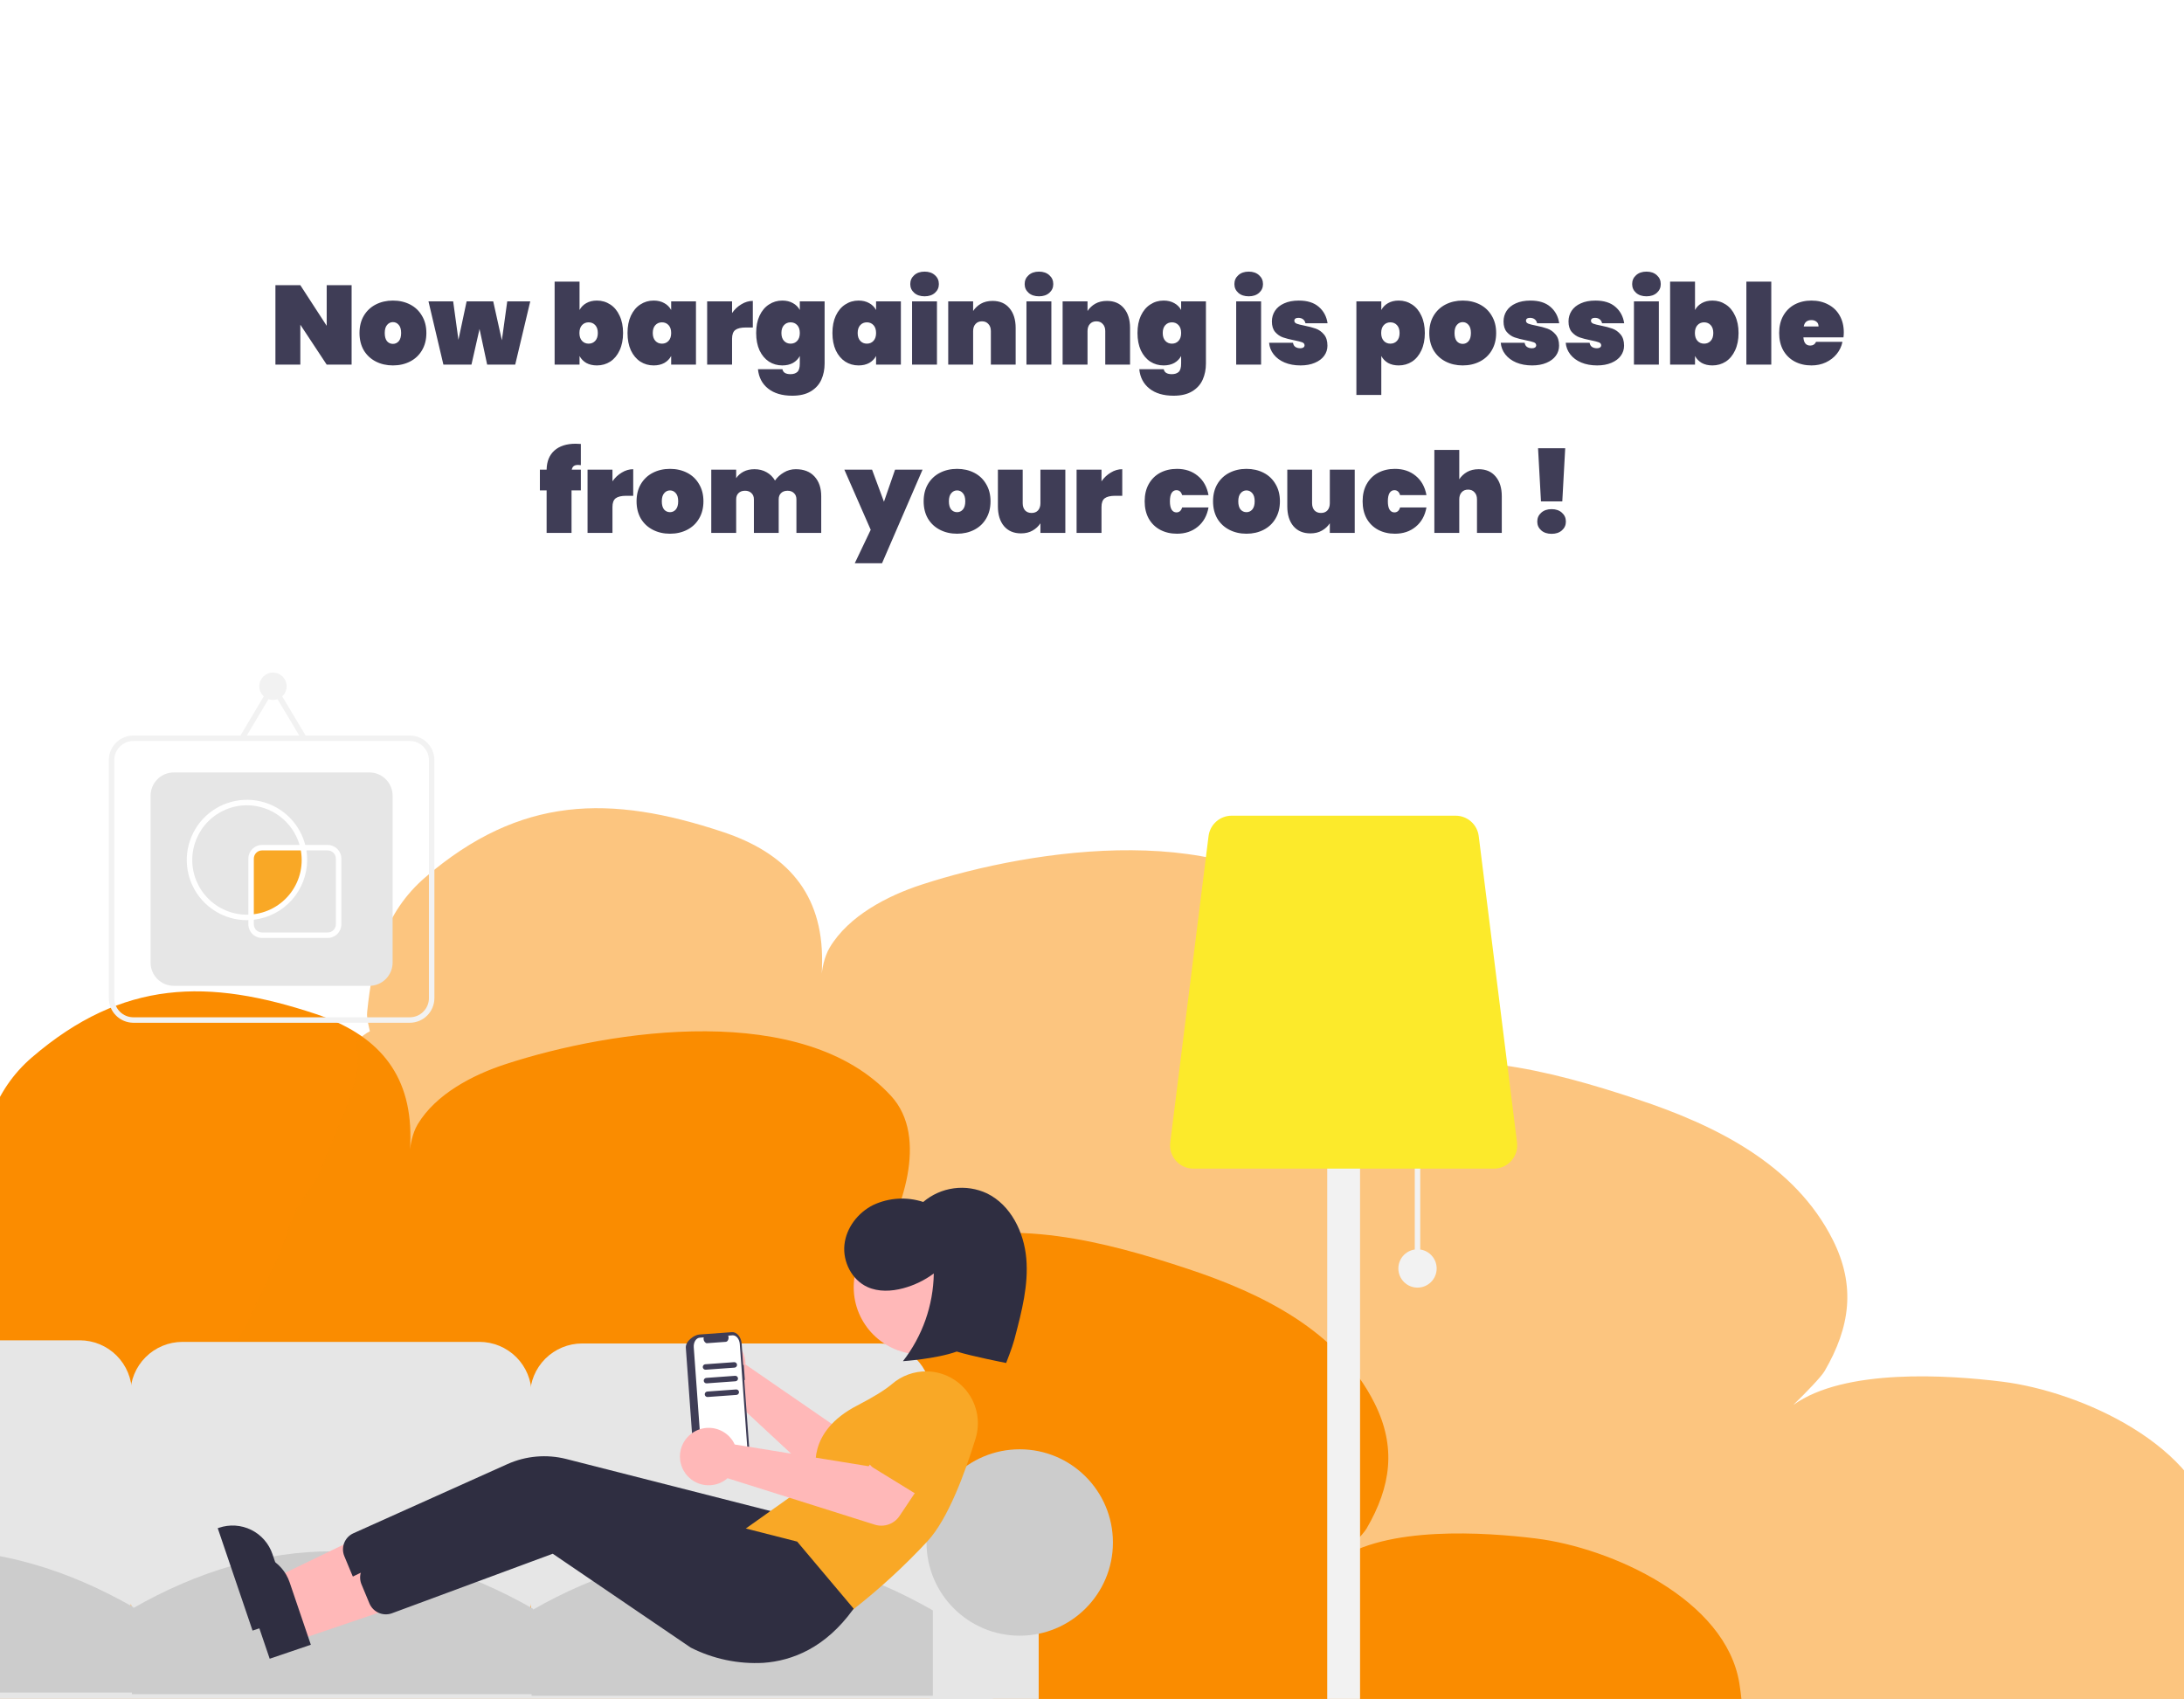 <svg width="545" height="424" viewBox="0 0 545 424" fill="none" xmlns="http://www.w3.org/2000/svg">
<rect x="0" y="0" width="545" height="424" fill="#808080" stroke="none"/>
<g clip-path="url(#clip0_1090_165)">
<rect width="545" height="424" fill="white"/>
<path d="M-5.258 300.59C-5.564 299.106 -6.051 297.517 -5.892 295.968C-4.623 283.581 -1.798 272.277 7.975 263.88C30.67 244.38 52.018 244.158 78.779 253.048C94.021 258.11 102.573 267.684 102.414 283.973C102.398 285.583 102.355 286.462 102.333 286.813C102.409 286.039 102.811 282.961 104.232 280.586C108.771 273.003 118.031 268.239 126.027 265.619C152.932 256.801 200.607 249.82 222.354 273.5C231.907 283.903 224.916 302.555 218.826 312.839C217.159 315.654 211.746 323.761 213.993 321.383C218.812 316.284 223.8 313.255 230.64 310.951C252.258 303.668 275.634 309.762 296.541 316.706C314.969 322.828 333.945 332.108 343.002 350.182C348.475 361.104 347.141 370.943 341.028 381.449C340.194 382.882 336.416 386.758 333.576 389.526C345.808 380.708 370.579 382.377 383.295 383.952C402.044 386.274 430.715 399.143 434.053 420.157C437.858 444.116 430.077 468.467 412.097 485.21C407.713 489.293 402.088 491.637 397.741 495.535C396.951 496.244 396.467 496.33 396.204 496.249C396.361 496.57 396.576 497.197 396.807 498.348C398.45 506.524 399.962 513.039 399.015 521.982C394.774 562.068 380.191 601.59 356.388 634.126C339.616 657.052 317.599 662.424 289.79 662.057C249.287 661.522 208.704 649.575 169.585 639.911C129.459 629.999 85.774 614.815 49.15 595.743C16.345 578.66 -12.879 557.026 -42.984 535.818C-64.341 520.774 -69.716 486.479 -68.116 462.671C-65.981 430.901 -51.434 404.334 -37.359 375.818C-32.579 366.134 -27.464 356.471 -24.062 346.231C-22.188 340.589 -17.881 337.021 -16.086 331.617C-14.17 325.848 -7.347 312.954 -8.106 306.364C-8.166 305.843 -8.273 305.361 -8.434 304.926C-9.05 303.259 -7.365 301.764 -5.258 300.59Z" fill="#FB8C00"/>
<path d="M92.293 257.356C91.971 255.802 91.46 254.138 91.626 252.516C92.951 239.548 95.907 227.714 106.147 218.927C129.928 198.52 152.305 198.298 180.361 207.617C196.339 212.924 205.309 222.953 205.149 240.006C205.133 241.692 205.089 242.613 205.065 242.98C205.145 242.17 205.565 238.947 207.053 236.462C211.807 228.524 221.512 223.541 229.893 220.801C258.091 211.581 308.062 204.292 330.868 229.096C340.887 239.992 333.567 259.518 327.187 270.282C325.441 273.229 319.771 281.714 322.126 279.226C327.175 273.889 332.401 270.72 339.57 268.311C362.228 260.696 386.733 267.086 408.652 274.367C427.971 280.784 447.866 290.509 457.368 309.437C463.11 320.875 461.716 331.175 455.313 342.173C454.44 343.672 450.481 347.729 447.505 350.626C460.322 341.399 486.289 343.158 499.619 344.813C519.273 347.253 549.333 360.739 552.841 382.742C556.84 407.829 548.695 433.321 529.856 450.843C525.262 455.116 519.367 457.568 514.812 461.647C513.984 462.389 513.477 462.479 513.201 462.394C513.366 462.73 513.591 463.387 513.834 464.592C515.56 473.153 517.148 479.975 516.16 489.338C511.732 531.306 496.464 572.679 471.528 606.734C453.958 630.731 430.881 636.345 401.731 635.948C359.275 635.369 316.73 622.843 275.72 612.707C233.654 602.31 187.857 586.393 149.458 566.408C115.063 548.507 84.42 525.843 52.854 503.625C30.46 487.863 24.811 451.954 26.477 427.027C28.7 393.765 43.937 365.956 58.678 336.106C63.684 325.969 69.042 315.854 72.603 305.134C74.565 299.227 79.078 295.493 80.957 289.837C82.963 283.798 90.109 270.3 89.31 263.4C89.247 262.855 89.135 262.35 88.966 261.894C88.32 260.149 90.085 258.584 92.293 257.356Z" fill="#FB8C00" fill-opacity="0.5"/>
<path d="M354.409 287.889H353.044V316.564H354.409V287.889Z" fill="#F2F2F2"/>
<path d="M339.39 269.454H331.197V552.115H339.39V269.454Z" fill="#F2F2F2"/>
<path d="M372.803 291.644H297.785C296.962 291.644 296.148 291.469 295.398 291.131C294.648 290.792 293.979 290.298 293.434 289.681C292.889 289.064 292.482 288.339 292.24 287.552C291.997 286.766 291.924 285.937 292.026 285.121L301.585 208.652C301.762 207.249 302.445 205.959 303.505 205.023C304.565 204.088 305.93 203.57 307.343 203.568H363.244C364.658 203.57 366.023 204.088 367.083 205.023C368.143 205.959 368.826 207.249 369.003 208.652L378.562 285.121C378.664 285.937 378.591 286.766 378.348 287.552C378.106 288.339 377.698 289.064 377.154 289.681C376.609 290.298 375.94 290.792 375.19 291.131C374.439 291.469 373.626 291.644 372.803 291.644Z" fill="#FCEA2B"/>
<path d="M353.729 321.343C356.368 321.343 358.508 319.203 358.508 316.564C358.508 313.924 356.368 311.785 353.729 311.785C351.089 311.785 348.949 313.924 348.949 316.564C348.949 319.203 351.089 321.343 353.729 321.343Z" fill="#F2F2F2"/>
<path d="M19.904 410.97H-54.209C-57.659 410.966 -60.965 409.594 -63.404 407.156C-65.843 404.717 -67.215 401.41 -67.219 397.961V347.501C-67.215 344.052 -65.843 340.745 -63.404 338.306C-60.965 335.867 -57.659 334.496 -54.209 334.492H19.904C23.353 334.496 26.659 335.867 29.098 338.306C31.537 340.745 32.909 344.052 32.913 347.501V397.961C32.909 401.41 31.537 404.717 29.098 407.156C26.659 409.594 23.353 410.966 19.904 410.97Z" fill="#E6E6E6"/>
<path d="M119.643 411.364H45.53C42.081 411.36 38.774 409.988 36.335 407.55C33.896 405.111 32.524 401.804 32.52 398.355V347.895C32.524 344.446 33.896 341.139 36.335 338.7C38.774 336.262 42.081 334.89 45.53 334.886H119.643C123.092 334.89 126.399 336.262 128.838 338.7C131.276 341.139 132.648 344.446 132.652 347.895V398.355C132.648 401.804 131.276 405.111 128.838 407.55C126.399 409.988 123.092 411.36 119.643 411.364Z" fill="#E6E6E6"/>
<path d="M219.378 411.758H145.265C141.816 411.754 138.509 410.382 136.07 407.944C133.632 405.505 132.26 402.198 132.256 398.749V348.289C132.26 344.84 133.632 341.533 136.07 339.094C138.509 336.656 141.816 335.284 145.265 335.28H219.378C222.827 335.284 226.134 336.656 228.573 339.094C231.012 341.533 232.384 344.84 232.387 348.289V398.749C232.384 402.198 231.012 405.505 228.573 407.944C226.134 410.382 222.827 411.754 219.378 411.758Z" fill="#E6E6E6"/>
<path d="M247.763 408.21H-78.65V476.41H247.763V408.21Z" fill="#E6E6E6"/>
<path d="M246.188 476.805H231.996V379.827H259.197V460.136C259.197 469.327 253.361 476.805 246.188 476.805Z" fill="#E6E6E6"/>
<path d="M33.309 422.402H-66.822V401.114C-33.445 381.968 -0.068 381.968 33.309 401.114V422.402Z" fill="#CCCCCC"/>
<path d="M133.045 422.797H32.913V401.509C66.29 382.363 99.668 382.363 133.045 401.509V422.797Z" fill="#CCCCCC"/>
<path d="M232.784 423.191H132.652V401.903C166.03 382.757 199.407 382.757 232.784 401.903V423.191Z" fill="#CCCCCC"/>
<path d="M254.464 408.21C267.31 408.21 277.723 397.797 277.723 384.951C277.723 372.106 267.31 361.692 254.464 361.692C241.618 361.692 231.205 372.106 231.205 384.951C231.205 397.797 241.618 408.21 254.464 408.21Z" fill="#CCCCCC"/>
<path d="M185.95 339.385C186.004 339.759 186.028 340.137 186.023 340.514L213.902 359.73L221.337 356.21L228.116 366.736L215.559 374.246C214.545 374.853 213.361 375.114 212.185 374.991C211.01 374.868 209.906 374.366 209.04 373.562L180.805 347.356C179.404 347.751 177.916 347.709 176.539 347.237C175.162 346.765 173.962 345.885 173.098 344.714C172.233 343.544 171.746 342.137 171.7 340.683C171.654 339.228 172.052 337.794 172.842 336.571C173.631 335.348 174.774 334.395 176.118 333.837C177.462 333.28 178.945 333.145 180.368 333.45C181.791 333.756 183.087 334.487 184.084 335.547C185.081 336.608 185.732 337.946 185.95 339.385Z" fill="#FFB8B8"/>
<path d="M214.442 358.076C214.565 357.652 214.777 357.26 215.066 356.925C215.354 356.591 215.711 356.323 216.112 356.139L230.131 349.715C232.024 348.483 234.329 348.051 236.539 348.516C238.75 348.98 240.687 350.301 241.924 352.191C243.162 354.08 243.6 356.384 243.142 358.596C242.684 360.808 241.368 362.748 239.482 363.991L227.893 374.239C227.562 374.531 227.172 374.749 226.749 374.877C226.327 375.005 225.882 375.041 225.444 374.981C225.007 374.922 224.587 374.769 224.214 374.533C223.841 374.297 223.523 373.983 223.282 373.613L214.818 360.607C214.577 360.237 214.419 359.82 214.354 359.383C214.289 358.946 214.319 358.501 214.442 358.076Z" fill="#F9A826"/>
<path d="M185.599 340.638L185.459 340.648L185.076 335.36C184.954 333.669 183.86 332.371 182.634 332.46L174.505 333.048C173.278 333.137 171.021 334.678 171.143 336.368L171.242 337.73L173.243 365.379C173.365 367.069 175.82 368.269 177.047 368.18L185.176 367.592C186.402 367.503 187.297 366.061 187.175 364.371L185.731 344.412L185.871 344.402L185.599 340.638Z" fill="#3F3D56"/>
<path d="M184.607 335.416L186.703 364.384C186.794 365.646 186.126 366.723 185.21 366.789L177.042 367.38C176.126 367.447 175.309 366.477 175.218 365.215L173.122 336.247C173.03 334.984 173.699 333.907 174.615 333.841L175.606 333.769C175.537 334.027 175.552 334.3 175.648 334.549C175.744 334.797 175.917 335.009 176.141 335.154C176.235 335.199 176.339 335.219 176.443 335.212L181.101 334.875C181.536 334.843 181.853 334.331 181.81 333.731C181.8 333.593 181.77 333.457 181.722 333.327L182.783 333.25C183.699 333.184 184.515 334.153 184.607 335.416Z" fill="white"/>
<path d="M70.018 402.306L67.324 394.381L96.61 380.218L100.587 391.915L70.018 402.306Z" fill="#FFB8B8"/>
<path d="M63.022 406.939L54.335 381.385L54.658 381.275C55.964 380.831 57.345 380.649 58.722 380.738C60.098 380.828 61.444 381.188 62.681 381.797C63.919 382.407 65.025 383.254 65.935 384.291C66.845 385.328 67.542 386.534 67.986 387.84L73.291 403.448L63.022 406.939Z" fill="#2F2E41"/>
<path d="M186.249 407.961C179.968 408.314 173.705 407.003 168.093 404.16L133.655 380.732L93.445 395.622C92.377 395.986 91.212 395.93 90.184 395.467C89.156 395.004 88.341 394.169 87.905 393.129L85.935 388.389C85.485 387.322 85.472 386.122 85.899 385.047C86.325 383.971 87.157 383.105 88.215 382.637L126.631 365.385C131.244 363.321 136.417 362.873 141.316 364.115L194.647 377.705L208.744 394.446L208.588 394.662C201.667 404.21 193.459 407.44 186.249 407.961Z" fill="#2F2E41"/>
<path d="M229.806 338.006C239.068 338.006 246.576 330.498 246.576 321.237C246.576 311.976 239.068 304.468 229.806 304.468C220.545 304.468 213.037 311.976 213.037 321.237C213.037 330.498 220.545 338.006 229.806 338.006Z" fill="#FFB8B8"/>
<path d="M212.591 401.911L185.603 381.826L204.009 368.744C203.482 367.05 201.147 357.363 213.92 350.76C217.963 348.67 220.876 346.871 222.577 345.413C224.992 343.33 228.085 342.202 231.274 342.241C233.285 342.273 235.26 342.772 237.043 343.699C238.827 344.626 240.371 345.956 241.552 347.583C242.733 349.21 243.519 351.089 243.848 353.072C244.178 355.056 244.041 357.088 243.449 359.01C240.785 367.667 236.543 379.139 231.456 384.625C225.702 390.824 219.462 396.553 212.795 401.757L212.591 401.911Z" fill="#F9A826"/>
<path d="M74.297 409.328L71.603 401.403L100.889 387.24L104.865 398.937L74.297 409.328Z" fill="#FFB8B8"/>
<path d="M67.299 413.961L58.612 388.408L58.935 388.298C60.242 387.854 61.623 387.671 62.999 387.761C64.376 387.851 65.721 388.21 66.959 388.82C68.196 389.43 69.302 390.277 70.212 391.314C71.122 392.35 71.819 393.556 72.263 394.863L77.569 410.47L67.299 413.961Z" fill="#2F2E41"/>
<path d="M190.528 414.984C184.247 415.337 177.984 414.026 172.372 411.183L137.935 387.755L97.724 402.645C96.656 403.009 95.491 402.953 94.463 402.49C93.435 402.027 92.621 401.192 92.185 400.152L90.214 395.412C89.764 394.345 89.751 393.145 90.178 392.069C90.604 390.994 91.436 390.128 92.494 389.66L130.91 372.408C135.523 370.344 140.697 369.896 145.595 371.137L198.927 384.728L213.024 401.469L212.867 401.685C205.947 411.233 197.738 414.463 190.528 414.984Z" fill="#2F2E41"/>
<path d="M182.789 359.501C182.997 359.816 183.181 360.147 183.338 360.491L216.76 365.919L221.972 359.555L232.605 366.165L224.473 378.328C223.816 379.311 222.858 380.054 221.743 380.446C220.628 380.838 219.416 380.857 218.288 380.501L181.552 368.908C180.455 369.864 179.092 370.463 177.646 370.626C176.2 370.789 174.738 370.508 173.456 369.82C172.173 369.132 171.131 368.07 170.466 366.775C169.802 365.48 169.548 364.013 169.738 362.57C169.928 361.127 170.552 359.776 171.528 358.697C172.505 357.617 173.786 356.861 175.203 356.528C176.62 356.195 178.104 356.301 179.459 356.832C180.814 357.363 181.976 358.294 182.789 359.501Z" fill="#FFB8B8"/>
<path d="M216.538 364.195C216.467 363.759 216.491 363.313 216.608 362.887C216.726 362.462 216.933 362.066 217.218 361.728L227.136 349.921C228.319 347.997 230.217 346.62 232.414 346.093C234.61 345.566 236.926 345.931 238.854 347.109C240.781 348.287 242.163 350.181 242.697 352.376C243.23 354.571 242.871 356.888 241.699 358.819L235.613 373.042C235.439 373.447 235.18 373.811 234.853 374.108C234.526 374.405 234.139 374.627 233.718 374.761C233.298 374.895 232.853 374.936 232.415 374.882C231.976 374.829 231.555 374.681 231.179 374.45L217.961 366.321C217.585 366.09 217.263 365.78 217.017 365.413C216.772 365.046 216.608 364.631 216.538 364.195Z" fill="#F9A826"/>
<path d="M225.323 339.705C230.196 333.436 232.898 325.752 233.022 317.813C230.728 319.517 228.132 320.771 225.371 321.508C222.441 322.289 219.22 322.446 216.46 321.189C212.576 319.419 210.279 314.907 210.72 310.662C211.161 306.417 214.094 302.625 217.914 300.721C221.824 298.893 226.284 298.623 230.386 299.966C232.556 298.118 235.213 296.935 238.039 296.558C240.864 296.18 243.739 296.626 246.318 297.84C252.253 300.754 255.536 307.5 256.105 314.087C256.675 320.675 254.982 327.225 253.304 333.62L253.115 334.343C252.592 336.334 251.074 340.154 251.074 340.154C251.074 340.154 242.255 338.414 238.752 337.299C233.674 339.134 225.323 339.705 225.323 339.705Z" fill="#2F2E41"/>
<path d="M183.288 341.312L176.103 341.832C175.923 341.845 175.744 341.786 175.607 341.667C175.47 341.549 175.386 341.381 175.373 341.2C175.36 341.02 175.419 340.841 175.537 340.704C175.656 340.567 175.824 340.483 176.005 340.47L183.19 339.95C183.279 339.943 183.369 339.954 183.455 339.983C183.54 340.011 183.619 340.055 183.687 340.114C183.755 340.173 183.81 340.244 183.851 340.325C183.891 340.405 183.915 340.492 183.921 340.582C183.928 340.671 183.917 340.761 183.888 340.846C183.86 340.932 183.815 341.01 183.756 341.078C183.698 341.146 183.626 341.202 183.546 341.242C183.465 341.282 183.378 341.306 183.288 341.312Z" fill="#3F3D56"/>
<path d="M183.532 344.716L176.347 345.236C176.257 345.243 176.167 345.232 176.082 345.204C175.997 345.176 175.918 345.131 175.85 345.072C175.782 345.013 175.726 344.942 175.686 344.862C175.646 344.782 175.622 344.694 175.615 344.605C175.609 344.515 175.62 344.425 175.648 344.34C175.676 344.255 175.721 344.176 175.78 344.108C175.839 344.04 175.911 343.985 175.991 343.945C176.071 343.904 176.159 343.881 176.248 343.874L183.433 343.354C183.614 343.341 183.792 343.4 183.929 343.519C184.066 343.637 184.151 343.805 184.164 343.986C184.177 344.167 184.118 344.345 183.999 344.482C183.881 344.619 183.713 344.703 183.532 344.716Z" fill="#3F3D56"/>
<path d="M183.779 348.122L176.594 348.641C176.413 348.654 176.235 348.595 176.099 348.476C175.962 348.358 175.878 348.19 175.865 348.01C175.852 347.829 175.911 347.651 176.029 347.514C176.147 347.377 176.315 347.293 176.495 347.279L183.68 346.76C183.861 346.747 184.039 346.806 184.176 346.924C184.313 347.043 184.398 347.211 184.411 347.391C184.424 347.572 184.365 347.75 184.246 347.887C184.128 348.024 183.96 348.108 183.779 348.122Z" fill="#3F3D56"/>
<path d="M102.255 255.247H33.296C31.667 255.245 30.105 254.597 28.953 253.445C27.801 252.293 27.153 250.731 27.151 249.102V189.702C27.153 188.073 27.801 186.511 28.953 185.359C30.105 184.207 31.667 183.559 33.296 183.557H102.255C103.884 183.559 105.446 184.207 106.598 185.359C107.75 186.511 108.398 188.073 108.399 189.702V249.102C108.398 250.731 107.75 252.293 106.598 253.445C105.446 254.597 103.884 255.245 102.255 255.247ZM33.296 184.923C32.029 184.924 30.814 185.428 29.918 186.324C29.022 187.22 28.518 188.435 28.517 189.702V249.102C28.518 250.369 29.022 251.584 29.918 252.48C30.814 253.376 32.029 253.88 33.296 253.881H102.255C103.522 253.88 104.736 253.376 105.632 252.48C106.528 251.584 107.032 250.369 107.034 249.102V189.702C107.032 188.435 106.528 187.22 105.632 186.324C104.736 185.428 103.522 184.924 102.255 184.923H33.296Z" fill="#F2F2F2"/>
<path d="M92.172 246.029H43.378C41.839 246.028 40.364 245.416 39.276 244.328C38.188 243.24 37.576 241.765 37.574 240.226V198.578C37.576 197.039 38.188 195.564 39.276 194.476C40.364 193.388 41.839 192.776 43.378 192.774H92.172C93.71 192.776 95.185 193.388 96.273 194.476C97.361 195.564 97.973 197.039 97.975 198.578V240.226C97.973 241.765 97.361 243.24 96.273 244.328C95.185 245.416 93.71 246.028 92.172 246.029Z" fill="#E6E6E6"/>
<path d="M68.118 174.682C70.003 174.682 71.532 173.153 71.532 171.268C71.532 169.382 70.003 167.854 68.118 167.854C66.233 167.854 64.704 169.382 64.704 171.268C64.704 173.153 66.233 174.682 68.118 174.682Z" fill="#F2F2F2"/>
<path d="M75.293 184.591L68.117 172.6L60.982 184.589L59.809 183.891L68.114 169.936L76.464 183.889L75.293 184.591Z" fill="#F2F2F2"/>
<path d="M75.967 214.622C75.965 213.589 75.852 212.559 75.629 211.55H65.384C64.66 211.55 63.965 211.838 63.453 212.35C62.941 212.862 62.653 213.557 62.653 214.281V228.908C66.268 228.652 69.651 227.035 72.121 224.385C74.591 221.734 75.966 218.246 75.967 214.622Z" fill="#F9A826"/>
<path d="M61.632 229.643C58.799 229.644 56.024 228.844 53.626 227.335C51.228 225.825 49.306 223.669 48.082 221.114C46.857 218.56 46.38 215.711 46.706 212.896C47.032 210.082 48.146 207.417 49.922 205.209C51.697 203.002 54.06 201.341 56.739 200.419C59.418 199.497 62.303 199.352 65.061 199.999C67.819 200.647 70.338 202.062 72.326 204.08C74.315 206.098 75.692 208.637 76.299 211.404L76.48 212.233H65.388C64.845 212.233 64.324 212.449 63.94 212.833C63.556 213.217 63.34 213.738 63.339 214.281V229.545L62.586 229.598C62.27 229.621 61.954 229.643 61.632 229.643ZM61.632 200.967C58.011 200.967 54.538 202.406 51.977 204.967C49.416 207.527 47.977 211.001 47.977 214.622C47.977 218.244 49.416 221.717 51.977 224.278C54.538 226.839 58.011 228.277 61.632 228.277C61.747 228.277 61.861 228.274 61.974 228.269V214.281C61.975 213.376 62.335 212.508 62.975 211.868C63.615 211.228 64.483 210.868 65.388 210.867H74.756C73.929 208.022 72.204 205.521 69.839 203.737C67.474 201.952 64.595 200.981 61.632 200.967Z" fill="white"/>
<path d="M81.77 234.081H65.383C64.478 234.08 63.611 233.72 62.971 233.08C62.331 232.44 61.971 231.573 61.97 230.668V228.273L62.604 228.228C64.559 228.093 66.461 227.538 68.182 226.6C69.902 225.663 71.4 224.365 72.573 222.796C73.746 221.226 74.567 219.422 74.979 217.507C75.391 215.591 75.385 213.609 74.961 211.696L74.78 210.868H81.77C82.675 210.869 83.542 211.229 84.182 211.869C84.822 212.509 85.182 213.376 85.183 214.281V230.668C85.182 231.573 84.822 232.44 84.182 233.08C83.542 233.72 82.675 234.08 81.77 234.081ZM63.335 229.531V230.668C63.336 231.211 63.552 231.731 63.936 232.115C64.32 232.499 64.841 232.715 65.383 232.716H81.77C82.313 232.715 82.833 232.499 83.217 232.115C83.601 231.731 83.817 231.211 83.818 230.668V214.281C83.817 213.738 83.601 213.218 83.217 212.834C82.833 212.45 82.313 212.234 81.77 212.233H76.453C76.582 213.023 76.648 213.822 76.649 214.623C76.636 218.306 75.275 221.857 72.822 224.604C70.368 227.351 66.993 229.104 63.335 229.531Z" fill="white"/>
<path d="M87.742 91H81.526L74.946 81.032V91H68.73V71.176H74.946L81.526 81.312V71.176H87.742V91ZM98.054 91.196C96.468 91.196 95.04 90.869 93.77 90.216C92.501 89.563 91.502 88.629 90.774 87.416C90.065 86.184 89.71 84.747 89.71 83.104C89.71 81.461 90.065 80.033 90.774 78.82C91.502 77.588 92.501 76.645 93.77 75.992C95.04 75.339 96.468 75.012 98.054 75.012C99.641 75.012 101.069 75.339 102.338 75.992C103.608 76.645 104.597 77.588 105.306 78.82C106.034 80.033 106.398 81.461 106.398 83.104C106.398 84.747 106.034 86.184 105.306 87.416C104.597 88.629 103.608 89.563 102.338 90.216C101.069 90.869 99.641 91.196 98.054 91.196ZM98.054 85.82C98.633 85.82 99.118 85.596 99.51 85.148C99.902 84.681 100.098 84 100.098 83.104C100.098 82.208 99.902 81.536 99.51 81.088C99.118 80.621 98.633 80.388 98.054 80.388C97.476 80.388 96.99 80.621 96.598 81.088C96.206 81.536 96.01 82.208 96.01 83.104C96.01 84 96.197 84.681 96.57 85.148C96.962 85.596 97.457 85.82 98.054 85.82ZM132.319 75.208L128.567 91H121.567L119.663 82.096L117.647 91H110.647L106.923 75.208H113.083L114.399 84.812L116.443 75.208H123.079L125.235 84.924L126.579 75.208H132.319ZM144.618 77.364C145.01 76.636 145.57 76.067 146.298 75.656C147.045 75.227 147.931 75.012 148.958 75.012C150.19 75.012 151.301 75.339 152.29 75.992C153.279 76.627 154.054 77.56 154.614 78.792C155.193 80.005 155.482 81.443 155.482 83.104C155.482 84.765 155.193 86.212 154.614 87.444C154.054 88.657 153.279 89.591 152.29 90.244C151.301 90.879 150.19 91.196 148.958 91.196C147.931 91.196 147.045 90.991 146.298 90.58C145.57 90.151 145.01 89.572 144.618 88.844V91H138.402V70.28H144.618V77.364ZM149.182 83.104C149.182 82.264 148.967 81.611 148.538 81.144C148.109 80.677 147.558 80.444 146.886 80.444C146.214 80.444 145.663 80.677 145.234 81.144C144.805 81.611 144.59 82.264 144.59 83.104C144.59 83.944 144.805 84.597 145.234 85.064C145.663 85.531 146.214 85.764 146.886 85.764C147.558 85.764 148.109 85.531 148.538 85.064C148.967 84.597 149.182 83.944 149.182 83.104ZM156.593 83.104C156.593 81.443 156.873 80.005 157.433 78.792C158.012 77.56 158.796 76.627 159.785 75.992C160.775 75.339 161.885 75.012 163.117 75.012C164.144 75.012 165.031 75.227 165.777 75.656C166.524 76.067 167.093 76.636 167.485 77.364V75.208H173.673V91H167.485V88.844C167.093 89.572 166.524 90.151 165.777 90.58C165.031 90.991 164.144 91.196 163.117 91.196C161.885 91.196 160.775 90.879 159.785 90.244C158.796 89.591 158.012 88.657 157.433 87.444C156.873 86.212 156.593 84.765 156.593 83.104ZM167.485 83.104C167.485 82.264 167.271 81.611 166.841 81.144C166.412 80.677 165.861 80.444 165.189 80.444C164.517 80.444 163.967 80.677 163.537 81.144C163.108 81.611 162.893 82.264 162.893 83.104C162.893 83.944 163.108 84.597 163.537 85.064C163.967 85.531 164.517 85.764 165.189 85.764C165.861 85.764 166.412 85.531 166.841 85.064C167.271 84.597 167.485 83.944 167.485 83.104ZM182.68 78.12C183.315 77.205 184.09 76.477 185.004 75.936C185.919 75.376 186.871 75.096 187.86 75.096V81.732H186.096C184.92 81.732 184.052 81.937 183.492 82.348C182.951 82.759 182.68 83.487 182.68 84.532V91H176.464V75.208H182.68V78.12ZM195.219 75.012C196.245 75.012 197.132 75.227 197.879 75.656C198.625 76.067 199.195 76.636 199.587 77.364V75.208H205.775V90.72C205.775 92.195 205.504 93.539 204.963 94.752C204.421 95.965 203.544 96.936 202.331 97.664C201.136 98.392 199.596 98.756 197.711 98.756C195.172 98.756 193.156 98.159 191.663 96.964C190.188 95.788 189.348 94.183 189.143 92.148H195.247C195.415 92.969 196.087 93.38 197.263 93.38C197.991 93.38 198.56 93.193 198.971 92.82C199.381 92.447 199.587 91.747 199.587 90.72V88.844C199.195 89.572 198.625 90.151 197.879 90.58C197.132 90.991 196.245 91.196 195.219 91.196C193.987 91.196 192.876 90.879 191.887 90.244C190.897 89.591 190.113 88.657 189.535 87.444C188.975 86.212 188.695 84.765 188.695 83.104C188.695 81.443 188.975 80.005 189.535 78.792C190.113 77.56 190.897 76.627 191.887 75.992C192.876 75.339 193.987 75.012 195.219 75.012ZM199.587 83.104C199.587 82.264 199.372 81.611 198.943 81.144C198.513 80.677 197.963 80.444 197.291 80.444C196.619 80.444 196.068 80.677 195.639 81.144C195.209 81.611 194.995 82.264 194.995 83.104C194.995 83.944 195.209 84.597 195.639 85.064C196.068 85.531 196.619 85.764 197.291 85.764C197.963 85.764 198.513 85.531 198.943 85.064C199.372 84.597 199.587 83.944 199.587 83.104ZM207.726 83.104C207.726 81.443 208.006 80.005 208.566 78.792C209.145 77.56 209.929 76.627 210.918 75.992C211.907 75.339 213.018 75.012 214.25 75.012C215.277 75.012 216.163 75.227 216.91 75.656C217.657 76.067 218.226 76.636 218.618 77.364V75.208H224.806V91H218.618V88.844C218.226 89.572 217.657 90.151 216.91 90.58C216.163 90.991 215.277 91.196 214.25 91.196C213.018 91.196 211.907 90.879 210.918 90.244C209.929 89.591 209.145 88.657 208.566 87.444C208.006 86.212 207.726 84.765 207.726 83.104ZM218.618 83.104C218.618 82.264 218.403 81.611 217.974 81.144C217.545 80.677 216.994 80.444 216.322 80.444C215.65 80.444 215.099 80.677 214.67 81.144C214.241 81.611 214.026 82.264 214.026 83.104C214.026 83.944 214.241 84.597 214.67 85.064C215.099 85.531 215.65 85.764 216.322 85.764C216.994 85.764 217.545 85.531 217.974 85.064C218.403 84.597 218.618 83.944 218.618 83.104ZM230.733 73.948C229.651 73.948 228.783 73.659 228.129 73.08C227.476 72.501 227.149 71.773 227.149 70.896C227.149 70 227.476 69.263 228.129 68.684C228.783 68.087 229.651 67.788 230.733 67.788C231.797 67.788 232.656 68.087 233.309 68.684C233.963 69.263 234.289 70 234.289 70.896C234.289 71.773 233.963 72.501 233.309 73.08C232.656 73.659 231.797 73.948 230.733 73.948ZM233.813 75.208V91H227.597V75.208H233.813ZM247.681 75.096C249.491 75.096 250.901 75.703 251.909 76.916C252.935 78.129 253.449 79.772 253.449 81.844V91H247.261V82.628C247.261 81.881 247.055 81.293 246.645 80.864C246.253 80.416 245.721 80.192 245.049 80.192C244.358 80.192 243.817 80.416 243.425 80.864C243.033 81.293 242.837 81.881 242.837 82.628V91H236.621V75.208H242.837V77.616C243.322 76.869 243.966 76.263 244.769 75.796C245.59 75.329 246.561 75.096 247.681 75.096ZM259.28 73.948C258.197 73.948 257.329 73.659 256.676 73.08C256.023 72.501 255.696 71.773 255.696 70.896C255.696 70 256.023 69.263 256.676 68.684C257.329 68.087 258.197 67.788 259.28 67.788C260.344 67.788 261.203 68.087 261.856 68.684C262.509 69.263 262.836 70 262.836 70.896C262.836 71.773 262.509 72.501 261.856 73.08C261.203 73.659 260.344 73.948 259.28 73.948ZM262.36 75.208V91H256.144V75.208H262.36ZM276.228 75.096C278.038 75.096 279.448 75.703 280.456 76.916C281.482 78.129 281.996 79.772 281.996 81.844V91H275.808V82.628C275.808 81.881 275.602 81.293 275.192 80.864C274.8 80.416 274.268 80.192 273.596 80.192C272.905 80.192 272.364 80.416 271.972 80.864C271.58 81.293 271.384 81.881 271.384 82.628V91H265.168V75.208H271.384V77.616C271.869 76.869 272.513 76.263 273.316 75.796C274.137 75.329 275.108 75.096 276.228 75.096ZM290.375 75.012C291.402 75.012 292.288 75.227 293.035 75.656C293.782 76.067 294.351 76.636 294.743 77.364V75.208H300.931V90.72C300.931 92.195 300.66 93.539 300.119 94.752C299.578 95.965 298.7 96.936 297.487 97.664C296.292 98.392 294.752 98.756 292.867 98.756C290.328 98.756 288.312 98.159 286.819 96.964C285.344 95.788 284.504 94.183 284.299 92.148H290.403C290.571 92.969 291.243 93.38 292.419 93.38C293.147 93.38 293.716 93.193 294.127 92.82C294.538 92.447 294.743 91.747 294.743 90.72V88.844C294.351 89.572 293.782 90.151 293.035 90.58C292.288 90.991 291.402 91.196 290.375 91.196C289.143 91.196 288.032 90.879 287.043 90.244C286.054 89.591 285.27 88.657 284.691 87.444C284.131 86.212 283.851 84.765 283.851 83.104C283.851 81.443 284.131 80.005 284.691 78.792C285.27 77.56 286.054 76.627 287.043 75.992C288.032 75.339 289.143 75.012 290.375 75.012ZM294.743 83.104C294.743 82.264 294.528 81.611 294.099 81.144C293.67 80.677 293.119 80.444 292.447 80.444C291.775 80.444 291.224 80.677 290.795 81.144C290.366 81.611 290.151 82.264 290.151 83.104C290.151 83.944 290.366 84.597 290.795 85.064C291.224 85.531 291.775 85.764 292.447 85.764C293.119 85.764 293.67 85.531 294.099 85.064C294.528 84.597 294.743 83.944 294.743 83.104ZM311.616 73.948C310.533 73.948 309.665 73.659 309.012 73.08C308.359 72.501 308.032 71.773 308.032 70.896C308.032 70 308.359 69.263 309.012 68.684C309.665 68.087 310.533 67.788 311.616 67.788C312.68 67.788 313.539 68.087 314.192 68.684C314.845 69.263 315.172 70 315.172 70.896C315.172 71.773 314.845 72.501 314.192 73.08C313.539 73.659 312.68 73.948 311.616 73.948ZM314.696 75.208V91H308.48V75.208H314.696ZM324.532 91.196C323.038 91.196 321.713 90.953 320.556 90.468C319.417 89.983 318.512 89.311 317.84 88.452C317.168 87.593 316.785 86.623 316.692 85.54H322.656C322.73 86.007 322.926 86.352 323.244 86.576C323.58 86.8 324 86.912 324.504 86.912C324.821 86.912 325.073 86.847 325.26 86.716C325.446 86.567 325.54 86.389 325.54 86.184C325.54 85.829 325.344 85.577 324.952 85.428C324.56 85.279 323.897 85.111 322.964 84.924C321.825 84.7 320.882 84.457 320.136 84.196C319.408 83.935 318.764 83.487 318.204 82.852C317.662 82.217 317.392 81.34 317.392 80.22C317.392 79.249 317.644 78.372 318.148 77.588C318.67 76.785 319.436 76.16 320.444 75.712C321.452 75.245 322.674 75.012 324.112 75.012C326.24 75.012 327.901 75.535 329.096 76.58C330.309 77.625 331.037 78.988 331.28 80.668H325.764C325.67 80.239 325.474 79.912 325.176 79.688C324.877 79.445 324.476 79.324 323.972 79.324C323.654 79.324 323.412 79.389 323.244 79.52C323.076 79.632 322.992 79.809 322.992 80.052C322.992 80.369 323.188 80.612 323.58 80.78C323.972 80.929 324.597 81.088 325.456 81.256C326.594 81.48 327.556 81.732 328.34 82.012C329.124 82.292 329.805 82.777 330.384 83.468C330.962 84.14 331.252 85.073 331.252 86.268C331.252 87.201 330.981 88.041 330.44 88.788C329.898 89.535 329.114 90.123 328.088 90.552C327.08 90.981 325.894 91.196 324.532 91.196ZM344.692 77.364C345.084 76.636 345.644 76.067 346.372 75.656C347.119 75.227 348.006 75.012 349.032 75.012C350.264 75.012 351.375 75.339 352.364 75.992C353.354 76.627 354.128 77.56 354.688 78.792C355.267 80.005 355.556 81.443 355.556 83.104C355.556 84.765 355.267 86.212 354.688 87.444C354.128 88.657 353.354 89.591 352.364 90.244C351.375 90.879 350.264 91.196 349.032 91.196C348.006 91.196 347.119 90.991 346.372 90.58C345.644 90.151 345.084 89.572 344.692 88.844V98.56H338.476V75.208H344.692V77.364ZM349.256 83.104C349.256 82.264 349.042 81.611 348.612 81.144C348.183 80.677 347.632 80.444 346.96 80.444C346.288 80.444 345.738 80.677 345.308 81.144C344.879 81.611 344.664 82.264 344.664 83.104C344.664 83.944 344.879 84.597 345.308 85.064C345.738 85.531 346.288 85.764 346.96 85.764C347.632 85.764 348.183 85.531 348.612 85.064C349.042 84.597 349.256 83.944 349.256 83.104ZM365.011 91.196C363.425 91.196 361.997 90.869 360.727 90.216C359.458 89.563 358.459 88.629 357.731 87.416C357.022 86.184 356.667 84.747 356.667 83.104C356.667 81.461 357.022 80.033 357.731 78.82C358.459 77.588 359.458 76.645 360.727 75.992C361.997 75.339 363.425 75.012 365.011 75.012C366.598 75.012 368.026 75.339 369.295 75.992C370.565 76.645 371.554 77.588 372.263 78.82C372.991 80.033 373.355 81.461 373.355 83.104C373.355 84.747 372.991 86.184 372.263 87.416C371.554 88.629 370.565 89.563 369.295 90.216C368.026 90.869 366.598 91.196 365.011 91.196ZM365.011 85.82C365.59 85.82 366.075 85.596 366.467 85.148C366.859 84.681 367.055 84 367.055 83.104C367.055 82.208 366.859 81.536 366.467 81.088C366.075 80.621 365.59 80.388 365.011 80.388C364.433 80.388 363.947 80.621 363.555 81.088C363.163 81.536 362.967 82.208 362.967 83.104C362.967 84 363.154 84.681 363.527 85.148C363.919 85.596 364.414 85.82 365.011 85.82ZM382.336 91.196C380.843 91.196 379.518 90.953 378.36 90.468C377.222 89.983 376.316 89.311 375.644 88.452C374.972 87.593 374.59 86.623 374.496 85.54H380.46C380.535 86.007 380.731 86.352 381.048 86.576C381.384 86.8 381.804 86.912 382.308 86.912C382.626 86.912 382.878 86.847 383.064 86.716C383.251 86.567 383.344 86.389 383.344 86.184C383.344 85.829 383.148 85.577 382.756 85.428C382.364 85.279 381.702 85.111 380.768 84.924C379.63 84.7 378.687 84.457 377.94 84.196C377.212 83.935 376.568 83.487 376.008 82.852C375.467 82.217 375.196 81.34 375.196 80.22C375.196 79.249 375.448 78.372 375.952 77.588C376.475 76.785 377.24 76.16 378.248 75.712C379.256 75.245 380.479 75.012 381.916 75.012C384.044 75.012 385.706 75.535 386.9 76.58C388.114 77.625 388.842 78.988 389.084 80.668H383.568C383.475 80.239 383.279 79.912 382.98 79.688C382.682 79.445 382.28 79.324 381.776 79.324C381.459 79.324 381.216 79.389 381.048 79.52C380.88 79.632 380.796 79.809 380.796 80.052C380.796 80.369 380.992 80.612 381.384 80.78C381.776 80.929 382.402 81.088 383.26 81.256C384.399 81.48 385.36 81.732 386.144 82.012C386.928 82.292 387.61 82.777 388.188 83.468C388.767 84.14 389.056 85.073 389.056 86.268C389.056 87.201 388.786 88.041 388.244 88.788C387.703 89.535 386.919 90.123 385.892 90.552C384.884 90.981 383.699 91.196 382.336 91.196ZM398.551 91.196C397.058 91.196 395.732 90.953 394.575 90.468C393.436 89.983 392.531 89.311 391.859 88.452C391.187 87.593 390.804 86.623 390.711 85.54H396.675C396.75 86.007 396.946 86.352 397.263 86.576C397.599 86.8 398.019 86.912 398.523 86.912C398.84 86.912 399.092 86.847 399.279 86.716C399.466 86.567 399.559 86.389 399.559 86.184C399.559 85.829 399.363 85.577 398.971 85.428C398.579 85.279 397.916 85.111 396.983 84.924C395.844 84.7 394.902 84.457 394.155 84.196C393.427 83.935 392.783 83.487 392.223 82.852C391.682 82.217 391.411 81.34 391.411 80.22C391.411 79.249 391.663 78.372 392.167 77.588C392.69 76.785 393.455 76.16 394.463 75.712C395.471 75.245 396.694 75.012 398.131 75.012C400.259 75.012 401.92 75.535 403.115 76.58C404.328 77.625 405.056 78.988 405.299 80.668H399.783C399.69 80.239 399.494 79.912 399.195 79.688C398.896 79.445 398.495 79.324 397.991 79.324C397.674 79.324 397.431 79.389 397.263 79.52C397.095 79.632 397.011 79.809 397.011 80.052C397.011 80.369 397.207 80.612 397.599 80.78C397.991 80.929 398.616 81.088 399.475 81.256C400.614 81.48 401.575 81.732 402.359 82.012C403.143 82.292 403.824 82.777 404.403 83.468C404.982 84.14 405.271 85.073 405.271 86.268C405.271 87.201 405 88.041 404.459 88.788C403.918 89.535 403.134 90.123 402.107 90.552C401.099 90.981 399.914 91.196 398.551 91.196ZM410.874 73.948C409.791 73.948 408.923 73.659 408.27 73.08C407.617 72.501 407.29 71.773 407.29 70.896C407.29 70 407.617 69.263 408.27 68.684C408.923 68.087 409.791 67.788 410.874 67.788C411.938 67.788 412.797 68.087 413.45 68.684C414.103 69.263 414.43 70 414.43 70.896C414.43 71.773 414.103 72.501 413.45 73.08C412.797 73.659 411.938 73.948 410.874 73.948ZM413.954 75.208V91H407.738V75.208H413.954ZM422.977 77.364C423.369 76.636 423.929 76.067 424.657 75.656C425.404 75.227 426.291 75.012 427.317 75.012C428.549 75.012 429.66 75.339 430.649 75.992C431.639 76.627 432.413 77.56 432.973 78.792C433.552 80.005 433.841 81.443 433.841 83.104C433.841 84.765 433.552 86.212 432.973 87.444C432.413 88.657 431.639 89.591 430.649 90.244C429.66 90.879 428.549 91.196 427.317 91.196C426.291 91.196 425.404 90.991 424.657 90.58C423.929 90.151 423.369 89.572 422.977 88.844V91H416.761V70.28H422.977V77.364ZM427.541 83.104C427.541 82.264 427.327 81.611 426.897 81.144C426.468 80.677 425.917 80.444 425.245 80.444C424.573 80.444 424.023 80.677 423.593 81.144C423.164 81.611 422.949 82.264 422.949 83.104C422.949 83.944 423.164 84.597 423.593 85.064C424.023 85.531 424.573 85.764 425.245 85.764C425.917 85.764 426.468 85.531 426.897 85.064C427.327 84.597 427.541 83.944 427.541 83.104ZM442.009 70.28V91H435.793V70.28H442.009ZM460.104 82.964C460.104 83.393 460.076 83.804 460.02 84.196H450.024C450.117 85.559 450.687 86.24 451.732 86.24C452.404 86.24 452.889 85.932 453.188 85.316H459.768C459.544 86.436 459.068 87.444 458.34 88.34C457.631 89.217 456.725 89.917 455.624 90.44C454.541 90.944 453.347 91.196 452.04 91.196C450.472 91.196 449.072 90.869 447.84 90.216C446.627 89.563 445.675 88.629 444.984 87.416C444.312 86.184 443.976 84.747 443.976 83.104C443.976 81.461 444.312 80.033 444.984 78.82C445.675 77.588 446.627 76.645 447.84 75.992C449.072 75.339 450.472 75.012 452.04 75.012C453.608 75.012 454.999 75.339 456.212 75.992C457.444 76.627 458.396 77.541 459.068 78.736C459.759 79.931 460.104 81.34 460.104 82.964ZM453.804 81.48C453.804 80.957 453.636 80.565 453.3 80.304C452.964 80.024 452.544 79.884 452.04 79.884C450.939 79.884 450.295 80.416 450.108 81.48H453.804ZM144.945 116.088C144.609 116.051 144.376 116.032 144.245 116.032C143.779 116.032 143.424 116.125 143.181 116.312C142.939 116.48 142.771 116.779 142.677 117.208H144.945V122.388H142.621V133H136.405V122.388H134.725V117.208H136.405C136.443 115.155 137.087 113.568 138.337 112.448C139.607 111.309 141.38 110.74 143.657 110.74C143.919 110.74 144.348 110.759 144.945 110.796V116.088ZM152.835 120.12C153.469 119.205 154.244 118.477 155.159 117.936C156.073 117.376 157.025 117.096 158.015 117.096V123.732H156.251C155.075 123.732 154.207 123.937 153.647 124.348C153.105 124.759 152.835 125.487 152.835 126.532V133H146.619V117.208H152.835V120.12ZM167.193 133.196C165.606 133.196 164.178 132.869 162.909 132.216C161.64 131.563 160.641 130.629 159.913 129.416C159.204 128.184 158.849 126.747 158.849 125.104C158.849 123.461 159.204 122.033 159.913 120.82C160.641 119.588 161.64 118.645 162.909 117.992C164.178 117.339 165.606 117.012 167.193 117.012C168.78 117.012 170.208 117.339 171.477 117.992C172.746 118.645 173.736 119.588 174.445 120.82C175.173 122.033 175.537 123.461 175.537 125.104C175.537 126.747 175.173 128.184 174.445 129.416C173.736 130.629 172.746 131.563 171.477 132.216C170.208 132.869 168.78 133.196 167.193 133.196ZM167.193 127.82C167.772 127.82 168.257 127.596 168.649 127.148C169.041 126.681 169.237 126 169.237 125.104C169.237 124.208 169.041 123.536 168.649 123.088C168.257 122.621 167.772 122.388 167.193 122.388C166.614 122.388 166.129 122.621 165.737 123.088C165.345 123.536 165.149 124.208 165.149 125.104C165.149 126 165.336 126.681 165.709 127.148C166.101 127.596 166.596 127.82 167.193 127.82ZM198.574 117.096C200.59 117.096 202.149 117.703 203.25 118.916C204.37 120.129 204.93 121.772 204.93 123.844V133H198.742V124.628C198.742 123.956 198.537 123.433 198.126 123.06C197.734 122.668 197.202 122.472 196.53 122.472C195.839 122.472 195.298 122.668 194.906 123.06C194.514 123.433 194.318 123.956 194.318 124.628V133H188.13V124.628C188.13 123.956 187.925 123.433 187.514 123.06C187.122 122.668 186.59 122.472 185.918 122.472C185.227 122.472 184.686 122.668 184.294 123.06C183.902 123.433 183.706 123.956 183.706 124.628V133H177.49V117.208H183.706V119.336C184.154 118.664 184.761 118.123 185.526 117.712C186.31 117.301 187.225 117.096 188.27 117.096C189.409 117.096 190.417 117.348 191.294 117.852C192.171 118.337 192.871 119.028 193.394 119.924C193.973 119.103 194.71 118.431 195.606 117.908C196.502 117.367 197.491 117.096 198.574 117.096ZM230.216 117.208L220.108 140.56H213.304L217.28 132.216L210.7 117.208H217.616L220.584 125.216L223.356 117.208H230.216ZM238.834 133.196C237.247 133.196 235.819 132.869 234.55 132.216C233.28 131.563 232.282 130.629 231.554 129.416C230.844 128.184 230.49 126.747 230.49 125.104C230.49 123.461 230.844 122.033 231.554 120.82C232.282 119.588 233.28 118.645 234.55 117.992C235.819 117.339 237.247 117.012 238.834 117.012C240.42 117.012 241.848 117.339 243.118 117.992C244.387 118.645 245.376 119.588 246.086 120.82C246.814 122.033 247.178 123.461 247.178 125.104C247.178 126.747 246.814 128.184 246.086 129.416C245.376 130.629 244.387 131.563 243.118 132.216C241.848 132.869 240.42 133.196 238.834 133.196ZM238.834 127.82C239.412 127.82 239.898 127.596 240.29 127.148C240.682 126.681 240.878 126 240.878 125.104C240.878 124.208 240.682 123.536 240.29 123.088C239.898 122.621 239.412 122.388 238.834 122.388C238.255 122.388 237.77 122.621 237.378 123.088C236.986 123.536 236.79 124.208 236.79 125.104C236.79 126 236.976 126.681 237.35 127.148C237.742 127.596 238.236 127.82 238.834 127.82ZM265.846 117.208V133H259.63V130.592C259.145 131.339 258.492 131.945 257.67 132.412C256.868 132.879 255.906 133.112 254.786 133.112C252.976 133.112 251.557 132.505 250.53 131.292C249.522 130.079 249.018 128.436 249.018 126.364V117.208H255.206V125.58C255.206 126.327 255.402 126.924 255.794 127.372C256.205 127.801 256.746 128.016 257.418 128.016C258.109 128.016 258.65 127.801 259.042 127.372C259.434 126.924 259.63 126.327 259.63 125.58V117.208H265.846ZM274.87 120.12C275.505 119.205 276.279 118.477 277.194 117.936C278.109 117.376 279.061 117.096 280.05 117.096V123.732H278.286C277.11 123.732 276.242 123.937 275.682 124.348C275.141 124.759 274.87 125.487 274.87 126.532V133H268.654V117.208H274.87V120.12ZM285.642 125.104C285.642 123.461 285.978 122.033 286.65 120.82C287.341 119.588 288.293 118.645 289.506 117.992C290.738 117.339 292.138 117.012 293.706 117.012C295.759 117.012 297.486 117.591 298.886 118.748C300.305 119.905 301.201 121.511 301.574 123.564H294.994C294.751 122.743 294.275 122.332 293.566 122.332C293.062 122.332 292.661 122.565 292.362 123.032C292.082 123.499 291.942 124.189 291.942 125.104C291.942 126.019 292.082 126.709 292.362 127.176C292.661 127.643 293.062 127.876 293.566 127.876C294.275 127.876 294.751 127.465 294.994 126.644H301.574C301.201 128.697 300.305 130.303 298.886 131.46C297.486 132.617 295.759 133.196 293.706 133.196C292.138 133.196 290.738 132.869 289.506 132.216C288.293 131.563 287.341 130.629 286.65 129.416C285.978 128.184 285.642 126.747 285.642 125.104ZM311.049 133.196C309.462 133.196 308.034 132.869 306.765 132.216C305.495 131.563 304.497 130.629 303.769 129.416C303.059 128.184 302.705 126.747 302.705 125.104C302.705 123.461 303.059 122.033 303.769 120.82C304.497 119.588 305.495 118.645 306.765 117.992C308.034 117.339 309.462 117.012 311.049 117.012C312.635 117.012 314.063 117.339 315.333 117.992C316.602 118.645 317.591 119.588 318.301 120.82C319.029 122.033 319.393 123.461 319.393 125.104C319.393 126.747 319.029 128.184 318.301 129.416C317.591 130.629 316.602 131.563 315.333 132.216C314.063 132.869 312.635 133.196 311.049 133.196ZM311.049 127.82C311.627 127.82 312.113 127.596 312.505 127.148C312.897 126.681 313.093 126 313.093 125.104C313.093 124.208 312.897 123.536 312.505 123.088C312.113 122.621 311.627 122.388 311.049 122.388C310.47 122.388 309.985 122.621 309.593 123.088C309.201 123.536 309.005 124.208 309.005 125.104C309.005 126 309.191 126.681 309.565 127.148C309.957 127.596 310.451 127.82 311.049 127.82ZM338.061 117.208V133H331.845V130.592C331.36 131.339 330.707 131.945 329.885 132.412C329.083 132.879 328.121 133.112 327.001 133.112C325.191 133.112 323.772 132.505 322.745 131.292C321.737 130.079 321.233 128.436 321.233 126.364V117.208H327.421V125.58C327.421 126.327 327.617 126.924 328.009 127.372C328.42 127.801 328.961 128.016 329.633 128.016C330.324 128.016 330.865 127.801 331.257 127.372C331.649 126.924 331.845 126.327 331.845 125.58V117.208H338.061ZM340.029 125.104C340.029 123.461 340.365 122.033 341.037 120.82C341.727 119.588 342.679 118.645 343.893 117.992C345.125 117.339 346.525 117.012 348.093 117.012C350.146 117.012 351.873 117.591 353.273 118.748C354.691 119.905 355.587 121.511 355.961 123.564H349.381C349.138 122.743 348.662 122.332 347.953 122.332C347.449 122.332 347.047 122.565 346.749 123.032C346.469 123.499 346.329 124.189 346.329 125.104C346.329 126.019 346.469 126.709 346.749 127.176C347.047 127.643 347.449 127.876 347.953 127.876C348.662 127.876 349.138 127.465 349.381 126.644H355.961C355.587 128.697 354.691 130.303 353.273 131.46C351.873 132.617 350.146 133.196 348.093 133.196C346.525 133.196 345.125 132.869 343.893 132.216C342.679 131.563 341.727 130.629 341.037 129.416C340.365 128.184 340.029 126.747 340.029 125.104ZM368.991 117.096C370.802 117.096 372.211 117.703 373.219 118.916C374.246 120.129 374.759 121.772 374.759 123.844V133H368.571V124.628C368.571 123.881 368.366 123.293 367.955 122.864C367.563 122.416 367.031 122.192 366.359 122.192C365.669 122.192 365.127 122.416 364.735 122.864C364.343 123.293 364.147 123.881 364.147 124.628V133H357.931V112.28H364.147V119.616C364.633 118.869 365.277 118.263 366.079 117.796C366.901 117.329 367.871 117.096 368.991 117.096ZM390.585 111.86L389.857 125.132H384.537L383.809 111.86H390.585ZM387.197 133.224C386.114 133.224 385.246 132.935 384.593 132.356C383.939 131.777 383.613 131.049 383.613 130.172C383.613 129.276 383.939 128.539 384.593 127.96C385.246 127.363 386.114 127.064 387.197 127.064C388.261 127.064 389.119 127.363 389.773 127.96C390.426 128.539 390.753 129.276 390.753 130.172C390.753 131.049 390.426 131.777 389.773 132.356C389.119 132.935 388.261 133.224 387.197 133.224Z" fill="#3F3D56"/>
</g>
<defs>
<clipPath id="clip0_1090_165">
<rect width="545" height="424" fill="white"/>
</clipPath>
</defs>
</svg>
